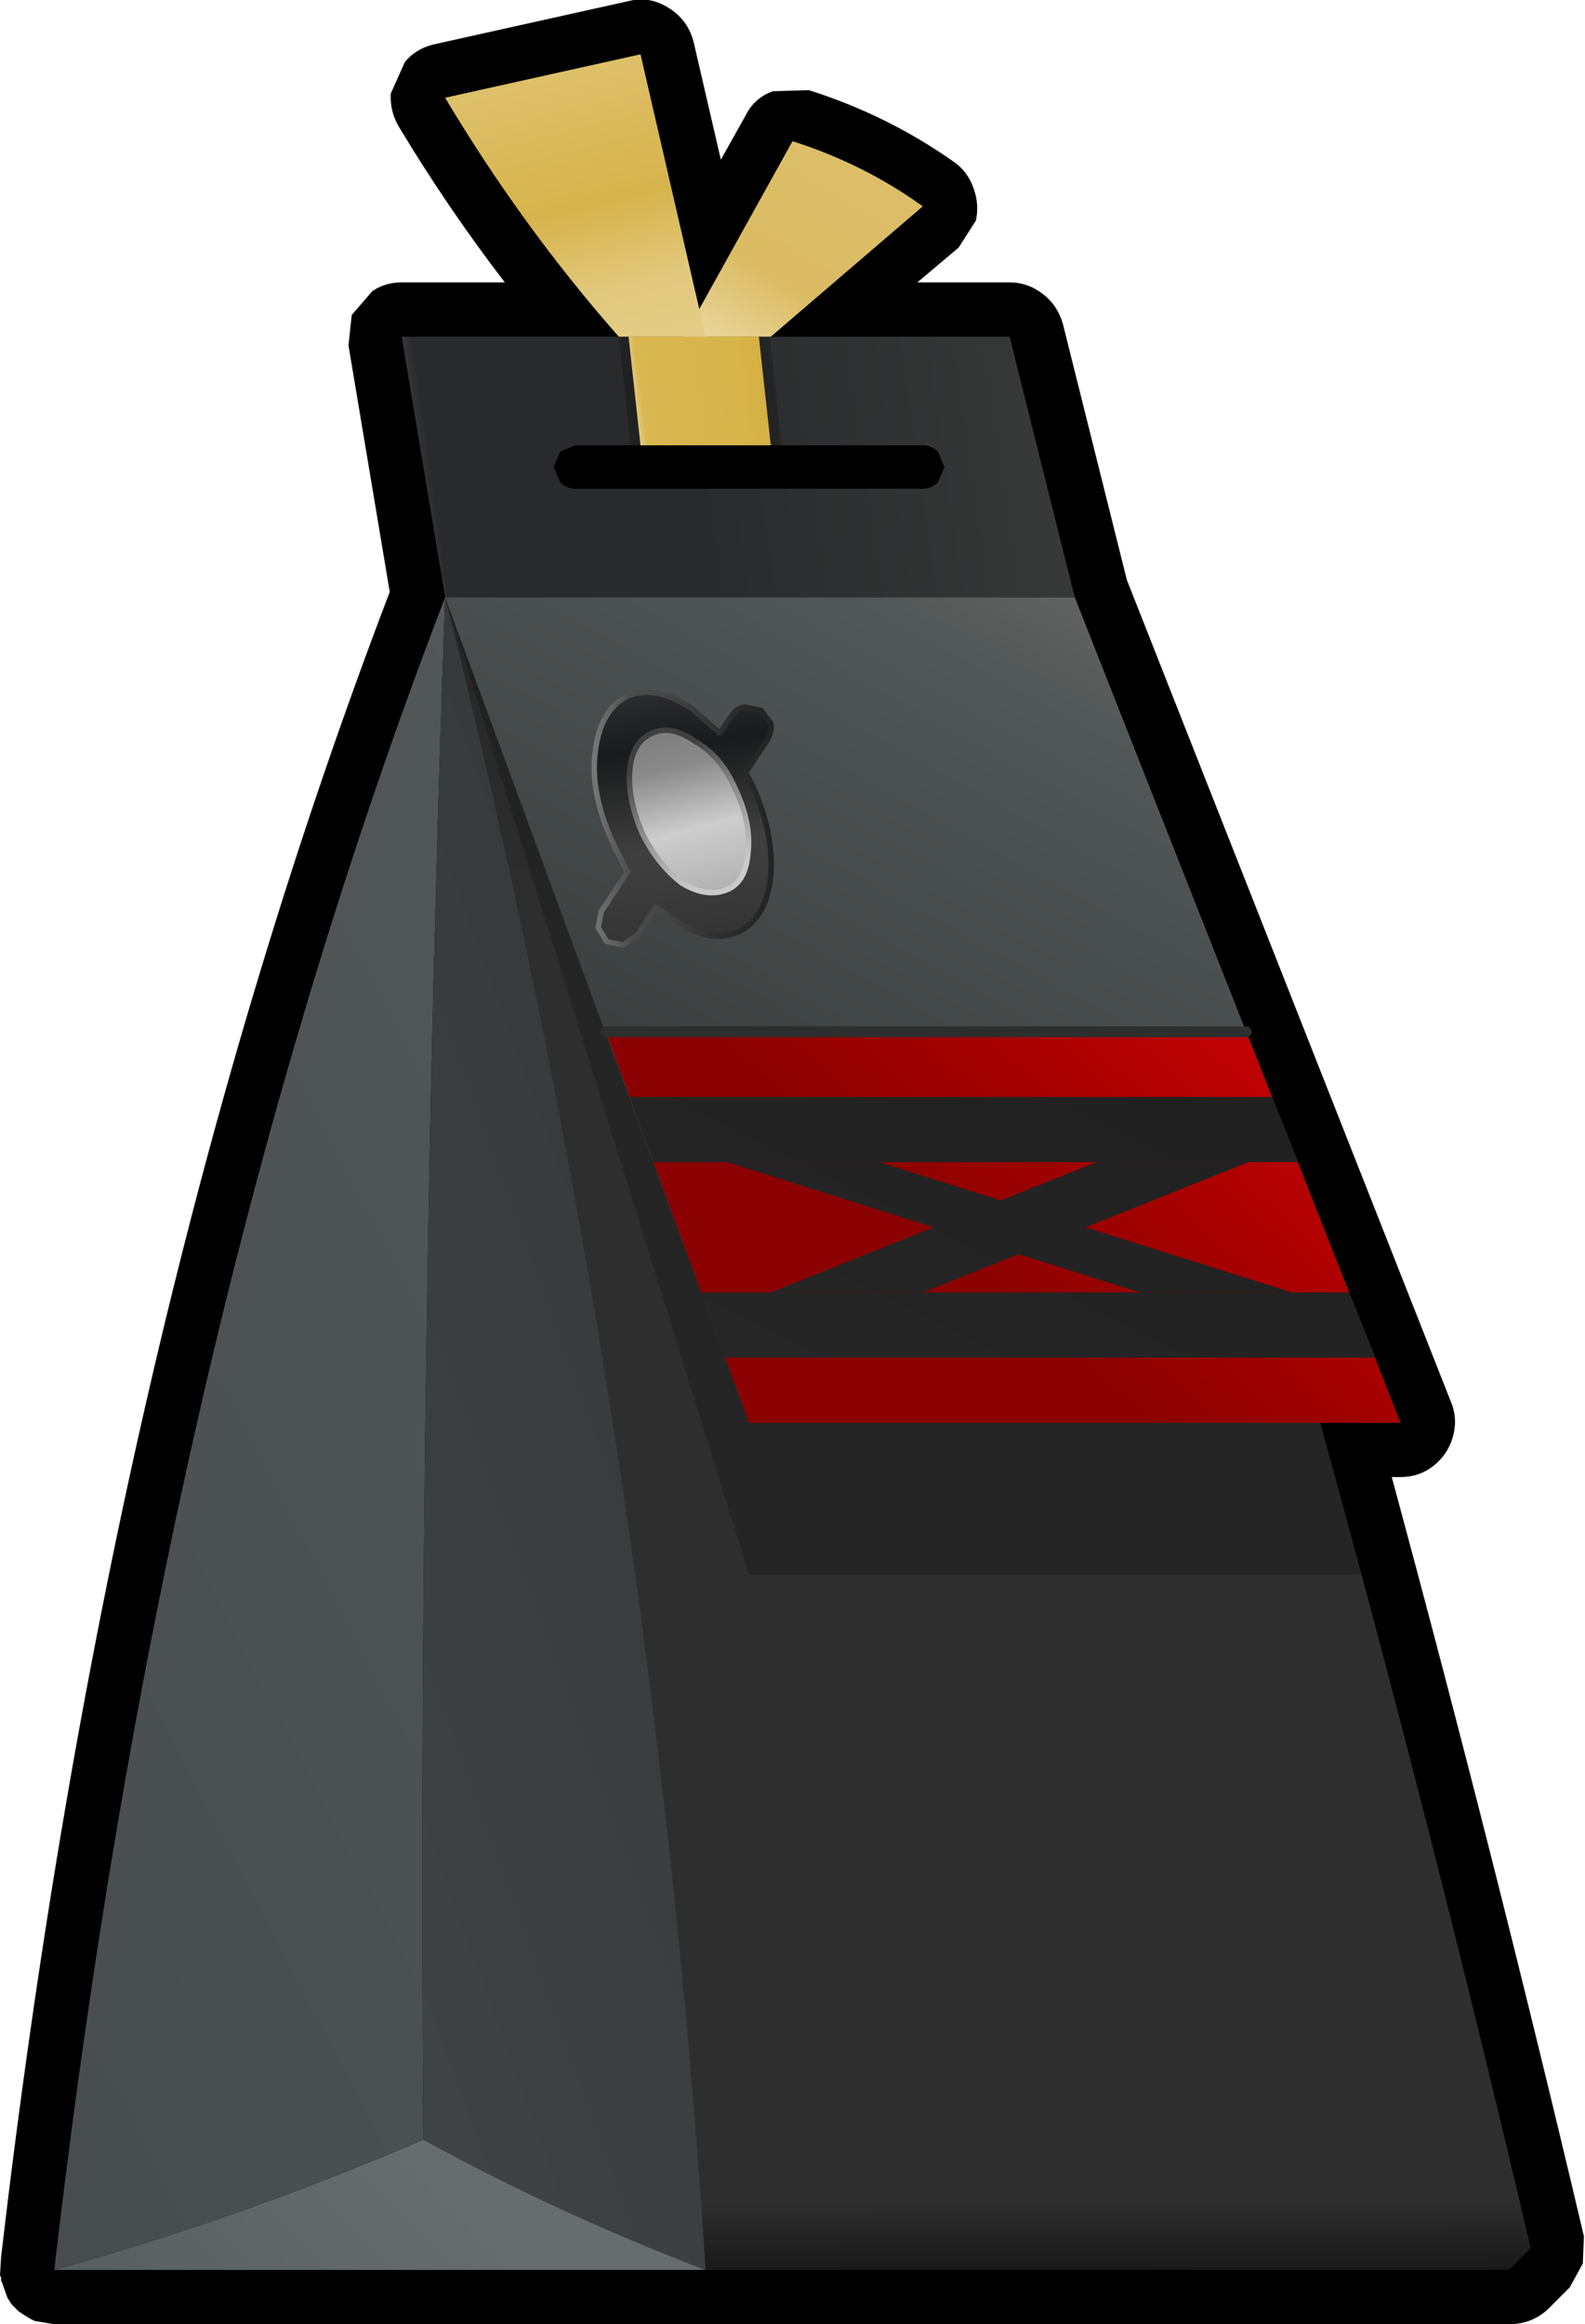 <?xml version="1.0" encoding="UTF-8" standalone="no"?>
<svg xmlns:xlink="http://www.w3.org/1999/xlink" height="107.0px" width="73.0px" xmlns="http://www.w3.org/2000/svg">
  <g transform="matrix(1.0, 0.0, 0.0, 1.0, 36.5, 54.5)">
    <path d="M8.35 -45.8 Q8.6 -45.1 8.45 -44.35 L7.65 -43.1 5.75 -41.5 10.0 -41.5 Q10.85 -41.5 11.55 -40.95 12.2 -40.45 12.45 -39.6 L15.4 -27.8 30.35 10.1 Q30.65 10.85 30.4 11.7 30.15 12.5 29.5 13.0 28.85 13.5 28.0 13.5 L27.6 13.5 Q32.3 30.85 36.45 48.45 L36.4 49.7 35.8 50.8 34.8 51.8 Q34.05 52.5 33.0 52.5 L-34.0 52.5 -34.9 52.35 -35.1 52.25 -35.35 52.1 -35.65 51.9 -35.95 51.6 -36.15 51.3 -36.4 50.6 -36.45 50.5 -36.45 50.35 -36.5 50.25 -36.45 49.4 Q-31.45 6.5 -18.55 -27.25 L-20.45 -38.6 -20.3 -40.0 -19.35 -41.1 Q-18.75 -41.5 -18.0 -41.5 L-13.25 -41.5 Q-15.9 -44.95 -18.15 -48.7 -18.55 -49.4 -18.5 -50.2 L-17.85 -51.65 Q-17.35 -52.25 -16.55 -52.45 L-7.55 -54.45 Q-6.55 -54.7 -5.65 -54.1 -4.8 -53.55 -4.55 -52.55 L-3.3 -47.15 -2.15 -49.2 Q-1.75 -50.0 -0.9 -50.3 L0.75 -50.35 Q4.4 -49.2 7.5 -47.0 8.1 -46.55 8.35 -45.8" fill="#000000" fill-rule="evenodd" stroke="none"/>
    <path d="M-34.0 50.0 Q-25.35 47.6 -17.0 44.0 -10.9 47.35 -4.0 50.0 L-34.0 50.0" fill="url(#gradient0)" fill-rule="evenodd" stroke="none"/>
    <path d="M-34.0 50.0 Q-29.0 6.8 -16.0 -27.0 -17.25 8.1 -17.0 44.0 -25.35 47.6 -34.0 50.0" fill="url(#gradient1)" fill-rule="evenodd" stroke="none"/>
    <path d="M-4.0 50.0 Q-10.9 47.35 -17.0 44.0 -17.25 8.1 -16.0 -27.0 -4.9 10.05 -4.0 50.0" fill="url(#gradient2)" fill-rule="evenodd" stroke="none"/>
    <path d="M6.7 -32.3 L7.0 -33.0 6.7 -33.7 Q6.4 -34.0 6.0 -34.0 L-10.0 -34.0 -10.7 -33.7 -11.0 -33.0 -10.7 -32.3 Q-10.4 -32.0 -10.0 -32.0 L6.0 -32.0 Q6.4 -32.0 6.7 -32.3 M13.0 -27.0 L-16.0 -27.0 -18.0 -39.0 10.0 -39.0 13.0 -27.0" fill="url(#gradient3)" fill-rule="evenodd" stroke="none"/>
    <path d="M-7.0 -39.0 L-2.05 -39.0 -1.05 -39.0 -0.5 -34.0 -7.45 -34.0 -8.0 -39.0 -7.0 -39.0" fill="#000000" fill-opacity="0.2" fill-rule="evenodd" stroke="none"/>
    <path d="M-1.0 -34.0 L-7.0 -34.0 -7.55 -39.0 -1.55 -39.0 -1.0 -34.0" fill="url(#gradient4)" fill-rule="evenodd" stroke="none"/>
    <path d="M6.0 -45.0 L-1.0 -39.0 -5.0 -39.0 0.0 -48.0 Q3.3 -46.95 6.0 -45.0" fill="url(#gradient5)" fill-rule="evenodd" stroke="none"/>
    <path d="M-7.0 -52.0 L-4.0 -39.0 -8.0 -39.0 Q-12.45 -44.05 -16.0 -50.0 L-7.0 -52.0" fill="url(#gradient6)" fill-rule="evenodd" stroke="none"/>
    <path d="M33.0 50.0 L-4.0 50.0 Q-6.55 10.55 -16.0 -27.0 L13.0 -27.0 Q24.95 10.4 34.0 49.0 L33.0 50.0" fill="url(#gradient7)" fill-rule="evenodd" stroke="none"/>
    <path d="M12.0 -25.0 L28.0 18.0 -2.0 18.0 -16.0 -27.0 12.0 -25.0" fill="#000000" fill-opacity="0.2" fill-rule="evenodd" stroke="none"/>
    <path d="M13.0 -27.0 L28.0 11.0 -2.0 11.0 -16.0 -27.0 13.0 -27.0" fill="url(#gradient8)" fill-rule="evenodd" stroke="none"/>
    <path d="M28.0 11.0 L-2.0 11.0 -8.6 -7.0 20.9 -7.0 28.0 11.0" fill="url(#gradient9)" fill-rule="evenodd" stroke="none"/>
    <path d="M23.3 -1.0 L-6.4 -1.0 -7.5 -4.0 22.1 -4.0 23.3 -1.0 M-4.2 5.0 L25.65 5.0 26.85 8.0 -3.1 8.0 -4.2 5.0" fill="url(#gradient10)" fill-rule="evenodd" stroke="none"/>
    <path d="M16.0 5.0 L-3.0 -1.0 4.0 -1.0 23.0 5.0 16.0 5.0" fill="url(#gradient11)" fill-rule="evenodd" stroke="none"/>
    <path d="M14.0 -1.0 L21.0 -1.0 6.0 5.0 -1.0 5.0 14.0 -1.0" fill="url(#gradient12)" fill-rule="evenodd" stroke="none"/>
    <path d="M-8.6 -7.0 L20.9 -7.0" fill="none" stroke="#2e2e2e" stroke-linecap="round" stroke-linejoin="round" stroke-width="0.5"/>
    <path d="M-1.15 -20.45 L-2.15 -18.95 -1.9 -18.45 Q-0.85 -16.2 -1.0 -14.2 -1.2 -12.2 -2.5 -11.6 -3.85 -11.0 -5.55 -12.2 L-6.3 -12.75 -7.15 -11.45 -7.8 -11.0 -8.55 -11.15 -8.95 -11.8 -8.8 -12.55 -7.6 -14.35 -8.2 -15.55 Q-9.3 -17.85 -9.1 -19.75 -8.9 -21.8 -7.6 -22.45 -6.3 -23.0 -4.6 -21.85 L-3.35 -20.75 -2.8 -21.55 Q-2.6 -21.9 -2.2 -21.95 L-1.45 -21.8 -1.0 -21.2 Q-0.95 -20.8 -1.15 -20.45" fill="url(#gradient13)" fill-rule="evenodd" stroke="none"/>
    <path d="M-4.6 -21.85 Q-6.3 -23.0 -7.6 -22.45 -8.9 -21.8 -9.1 -19.75 -9.3 -17.85 -8.2 -15.55 L-7.6 -14.35 -8.8 -12.55 -8.95 -11.8 -8.55 -11.15 -7.8 -11.0 -7.15 -11.45 -6.3 -12.75 -5.55 -12.2 Q-3.85 -11.0 -2.5 -11.6 -1.2 -12.2 -1.0 -14.2 -0.85 -16.2 -1.9 -18.45 L-2.15 -18.95 -1.15 -20.45 Q-0.95 -20.8 -1.0 -21.2 L-1.45 -21.8 -2.2 -21.95 Q-2.6 -21.9 -2.8 -21.55 L-3.35 -20.75 -4.6 -21.85 Z" fill="none" stroke="url(#gradient14)" stroke-linecap="square" stroke-linejoin="round" stroke-width="0.25"/>
    <path d="M-5.1 -13.85 Q-6.2 -14.7 -6.9 -16.1 -7.6 -17.7 -7.5 -19.0 -7.4 -20.35 -6.45 -20.75 -5.6 -21.15 -4.45 -20.35 -3.25 -19.65 -2.6 -18.1 -1.9 -16.6 -2.05 -15.25 -2.15 -13.9 -3.0 -13.55 -3.95 -13.15 -5.1 -13.85" fill="url(#gradient15)" fill-rule="evenodd" stroke="none"/>
    <path d="M-2.05 -15.25 Q-2.15 -13.9 -3.0 -13.55 -3.95 -13.15 -5.1 -13.85 -6.2 -14.7 -6.9 -16.1 -7.6 -17.7 -7.5 -19.0 -7.4 -20.35 -6.45 -20.75 -5.6 -21.15 -4.45 -20.35 -3.25 -19.65 -2.6 -18.1 -1.9 -16.6 -2.05 -15.25 Z" fill="none" stroke="url(#gradient16)" stroke-linecap="round" stroke-linejoin="round" stroke-width="0.25"/>
  </g>
  <defs>
    <linearGradient gradientTransform="matrix(0.011, -0.011, 0.003, 0.003, -19.0, 47.0)" gradientUnits="userSpaceOnUse" id="gradient0" spreadMethod="pad" x1="-819.2" x2="819.2">
      <stop offset="0.012" stop-color="#575f60"/>
      <stop offset="0.6" stop-color="#676c6d"/>
    </linearGradient>
    <linearGradient gradientTransform="matrix(0.029, -0.015, 0.022, 0.042, -25.0, 11.5)" gradientUnits="userSpaceOnUse" id="gradient1" spreadMethod="pad" x1="-819.2" x2="819.2">
      <stop offset="0.0" stop-color="#474d4e"/>
      <stop offset="1.0" stop-color="#525858"/>
    </linearGradient>
    <linearGradient gradientTransform="matrix(-0.017, 0.006, -0.016, -0.044, -14.05, 13.8)" gradientUnits="userSpaceOnUse" id="gradient2" spreadMethod="pad" x1="-819.2" x2="819.2">
      <stop offset="0.0" stop-color="#36393a"/>
      <stop offset="1.0" stop-color="#414445"/>
    </linearGradient>
    <linearGradient gradientTransform="matrix(-0.018, 0.003, -0.001, -0.007, -2.5, -33.0)" gradientUnits="userSpaceOnUse" id="gradient3" spreadMethod="pad" x1="-819.2" x2="819.2">
      <stop offset="0.0" stop-color="#373939"/>
      <stop offset="0.573" stop-color="#282a2b"/>
      <stop offset="0.969" stop-color="#282a2b"/>
      <stop offset="1.0" stop-color="#3f4141"/>
    </linearGradient>
    <linearGradient gradientTransform="matrix(0.004, -5.0E-4, 4.0E-4, 0.003, -4.3, -36.5)" gradientUnits="userSpaceOnUse" id="gradient4" spreadMethod="pad" x1="-819.2" x2="819.2">
      <stop offset="0.004" stop-color="#ebd8a0"/>
      <stop offset="0.098" stop-color="#d9b751"/>
      <stop offset="0.753" stop-color="#d7b44a"/>
      <stop offset="1.0" stop-color="#d5af40"/>
    </linearGradient>
    <linearGradient gradientTransform="matrix(-0.004, 0.006, -0.005, -0.003, 1.4, -41.2)" gradientUnits="userSpaceOnUse" id="gradient5" spreadMethod="pad" x1="-819.2" x2="819.2">
      <stop offset="0.0" stop-color="#dcbe69"/>
      <stop offset="0.557" stop-color="#dbbc64"/>
      <stop offset="1.0" stop-color="#eeddac"/>
    </linearGradient>
    <linearGradient gradientTransform="matrix(0.002, 0.009, -0.008, 0.002, -9.85, -44.0)" gradientUnits="userSpaceOnUse" id="gradient6" spreadMethod="pad" x1="-819.2" x2="819.2">
      <stop offset="0.0" stop-color="#dfc16c"/>
      <stop offset="0.439" stop-color="#d6b34b"/>
      <stop offset="0.714" stop-color="#e2c97e"/>
      <stop offset="1.0" stop-color="#e6ce8a"/>
    </linearGradient>
    <linearGradient gradientTransform="matrix(-1.0E-4, -0.048, 0.047, -1.0E-4, 9.0, 11.5)" gradientUnits="userSpaceOnUse" id="gradient7" spreadMethod="pad" x1="-819.2" x2="819.2">
      <stop offset="0.0" stop-color="#151515"/>
      <stop offset="0.016" stop-color="#1c1c1c"/>
      <stop offset="0.051" stop-color="#2e2e2e"/>
      <stop offset="0.792" stop-color="#2e2e2e"/>
      <stop offset="1.0" stop-color="#262626"/>
    </linearGradient>
    <linearGradient gradientTransform="matrix(0.012, -0.022, 0.02, 0.011, 6.0, -8.0)" gradientUnits="userSpaceOnUse" id="gradient8" spreadMethod="pad" x1="-819.2" x2="819.2">
      <stop offset="0.0" stop-color="#2f3333"/>
      <stop offset="0.878" stop-color="#525857"/>
      <stop offset="1.0" stop-color="#626463"/>
    </linearGradient>
    <linearGradient gradientTransform="matrix(0.017, -0.021, 0.009, 0.008, 10.0, 1.0)" gradientUnits="userSpaceOnUse" id="gradient9" spreadMethod="pad" x1="-819.2" x2="819.2">
      <stop offset="0.427" stop-color="#8b0101"/>
      <stop offset="1.0" stop-color="#df0202"/>
    </linearGradient>
    <linearGradient gradientTransform="matrix(0.01, -0.021, 0.008, 0.004, 8.05, -7.85)" gradientUnits="userSpaceOnUse" id="gradient10" spreadMethod="pad" x1="-819.2" x2="819.2">
      <stop offset="0.0" stop-color="#262626"/>
      <stop offset="1.0" stop-color="#1c1c1c"/>
    </linearGradient>
    <linearGradient gradientTransform="matrix(0.01, -0.021, 0.008, 0.004, 8.05, -7.85)" gradientUnits="userSpaceOnUse" id="gradient11" spreadMethod="pad" x1="-819.2" x2="819.2">
      <stop offset="0.0" stop-color="#262626"/>
      <stop offset="1.0" stop-color="#1c1c1c"/>
    </linearGradient>
    <linearGradient gradientTransform="matrix(0.01, -0.021, 0.008, 0.004, 8.05, -7.85)" gradientUnits="userSpaceOnUse" id="gradient12" spreadMethod="pad" x1="-819.2" x2="819.2">
      <stop offset="0.0" stop-color="#262626"/>
      <stop offset="1.0" stop-color="#1c1c1c"/>
    </linearGradient>
    <linearGradient gradientTransform="matrix(-0.001, -0.008, 0.007, -0.001, -5.15, -16.8)" gradientUnits="userSpaceOnUse" id="gradient13" spreadMethod="pad" x1="-819.2" x2="819.2">
      <stop offset="0.0" stop-color="#313131"/>
      <stop offset="0.4" stop-color="#404040"/>
      <stop offset="0.753" stop-color="#191a1b"/>
      <stop offset="1.0" stop-color="#303132"/>
    </linearGradient>
    <linearGradient gradientTransform="matrix(0.006, 0.0, 0.0, 0.007, -5.05, -16.9)" gradientUnits="userSpaceOnUse" id="gradient14" spreadMethod="pad" x1="-819.2" x2="819.2">
      <stop offset="0.0" stop-color="#8a8a8a"/>
      <stop offset="0.267" stop-color="#4a4a4a"/>
      <stop offset="0.408" stop-color="#464646"/>
      <stop offset="0.678" stop-color="#2e2e2e"/>
      <stop offset="1.0" stop-color="#202020"/>
    </linearGradient>
    <linearGradient gradientTransform="matrix(-0.001, -0.005, 0.004, -0.001, -4.75, -17.15)" gradientUnits="userSpaceOnUse" id="gradient15" spreadMethod="pad" x1="-819.2" x2="819.2">
      <stop offset="0.0" stop-color="#b0b0b0"/>
      <stop offset="0.4" stop-color="#cdcdcd"/>
      <stop offset="0.753" stop-color="#8a8a8a"/>
      <stop offset="1.0" stop-color="#7b7b7b"/>
    </linearGradient>
    <linearGradient gradientTransform="matrix(-0.003, -0.005, 0.004, -0.002, -4.8, -17.05)" gradientUnits="userSpaceOnUse" id="gradient16" spreadMethod="pad" x1="-819.2" x2="819.2">
      <stop offset="0.165" stop-color="#cacaca"/>
      <stop offset="0.525" stop-color="#8a8a8a"/>
      <stop offset="0.8" stop-color="#404040"/>
    </linearGradient>
  </defs>
</svg>
